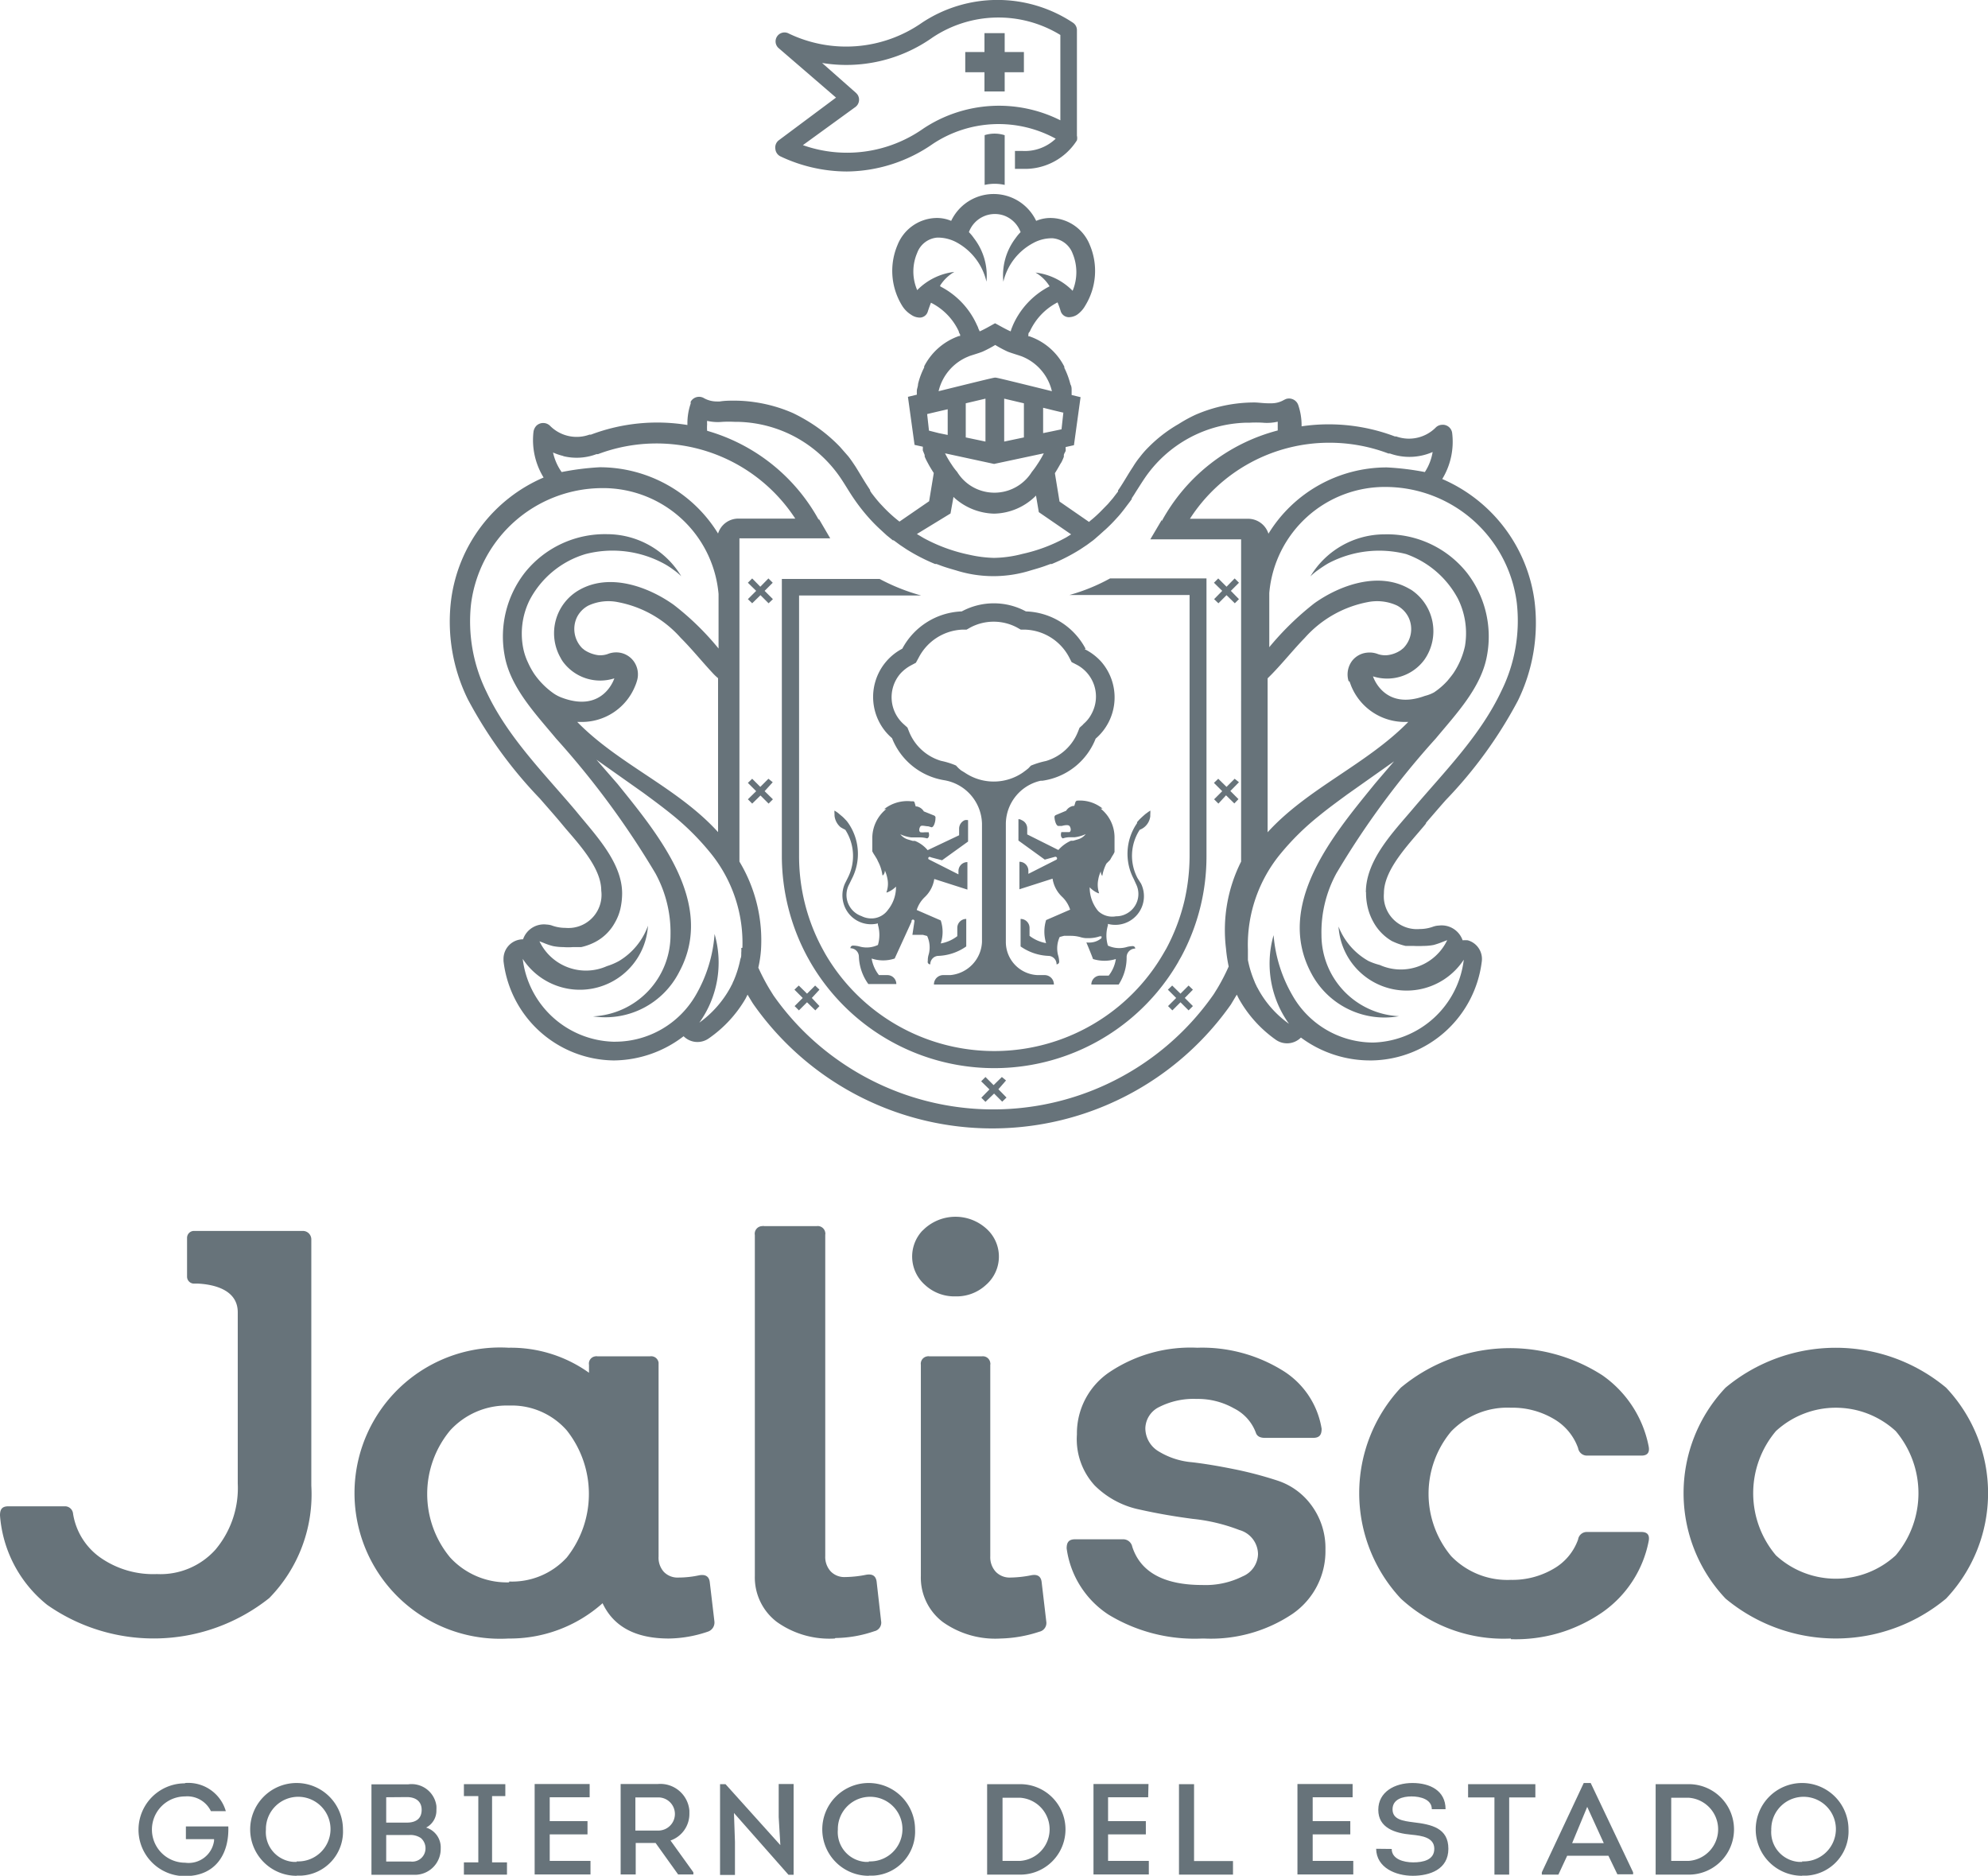 <svg id="Capa_1" data-name="Capa 1" xmlns="http://www.w3.org/2000/svg" viewBox="0 0 119.99 113.21"><defs><style>.cls-1{fill:#67737a;}</style></defs><title>SEJ enventos</title><g id="Grupo_4" data-name="Grupo 4"><path id="Trazado_22" data-name="Trazado 22" class="cls-1" d="M43.12,97.86a.58.58,0,0,1-.41.62,7.53,7.53,0,0,1-2.34.41q-3,0-4-2.13a8.4,8.4,0,0,1-5.67,2.13,8.79,8.79,0,1,1,0-17.55,8.11,8.11,0,0,1,4.85,1.51v-.48a.44.44,0,0,1,.38-.51.28.28,0,0,1,.13,0h3.17a.45.45,0,0,1,.52.38v11.7a1.28,1.28,0,0,0,.32.93,1.15,1.15,0,0,0,.88.34,6,6,0,0,0,1.27-.14c.37-.06.58.08.62.42ZM30.73,95.45A4.48,4.48,0,0,0,34.21,94a6.18,6.18,0,0,0,0-7.67,4.42,4.42,0,0,0-3.48-1.5,4.62,4.62,0,0,0-3.56,1.5,6,6,0,0,0,0,7.67,4.65,4.65,0,0,0,3.56,1.5"/><path id="Trazado_23" data-name="Trazado 23" class="cls-1" d="M50.38,98.89a5.46,5.46,0,0,1-3.49-1,3.37,3.37,0,0,1-1.33-2.77V74.54A.46.46,0,0,1,46,74a.29.29,0,0,1,.13,0h3.16a.46.46,0,0,1,.52.39.24.24,0,0,1,0,.12v19.4a1.29,1.29,0,0,0,.33.93,1.14,1.14,0,0,0,.87.34,6.87,6.87,0,0,0,1.28-.14c.37-.06.57.07.62.41l.27,2.38a.53.53,0,0,1-.41.62,7.43,7.43,0,0,1-2.34.41"/><path id="Trazado_24" data-name="Trazado 24" class="cls-1" d="M57.67,78.24a2.6,2.6,0,0,1-1.85-.7,2.28,2.28,0,0,1-.17-3.24l.17-.16a2.78,2.78,0,0,1,3.7,0,2.26,2.26,0,0,1,.21,3.19,2.08,2.08,0,0,1-.21.21,2.6,2.6,0,0,1-1.85.7m2.72,20.65a5.46,5.46,0,0,1-3.49-1,3.36,3.36,0,0,1-1.32-2.77V82.37a.45.45,0,0,1,.39-.51.24.24,0,0,1,.12,0h3.17a.45.45,0,0,1,.51.39.24.24,0,0,1,0,.12V93.93a1.3,1.3,0,0,0,.33.93,1.16,1.16,0,0,0,.88.35,6.77,6.77,0,0,0,1.27-.14c.37-.07.58.07.62.41l.28,2.38a.54.54,0,0,1-.42.62,8,8,0,0,1-2.34.41"/><path id="Trazado_25" data-name="Trazado 25" class="cls-1" d="M72.57,98.89a10,10,0,0,1-5.66-1.44,5.68,5.68,0,0,1-2.53-4c0-.37.13-.55.52-.55l2.89,0a.56.56,0,0,1,.55.45c.5,1.54,1.92,2.31,4.23,2.31A5,5,0,0,0,75,95.14a1.5,1.5,0,0,0,.93-1.34,1.53,1.53,0,0,0-1.13-1.46A10.77,10.77,0,0,0,72,91.67c-1.07-.14-2.13-.32-3.2-.56a5.37,5.37,0,0,1-2.73-1.46A4.13,4.13,0,0,1,65,86.57a4.45,4.45,0,0,1,2-3.78,8.78,8.78,0,0,1,5.26-1.45,9.23,9.23,0,0,1,5.1,1.34,5.08,5.08,0,0,1,2.41,3.55c0,.37-.13.55-.52.55h-2.9c-.3,0-.48-.1-.55-.31A2.68,2.68,0,0,0,74.48,85a4.41,4.41,0,0,0-2.25-.57,4.59,4.59,0,0,0-2.25.48,1.47,1.47,0,0,0-.85,1.28,1.63,1.63,0,0,0,.81,1.41,4.59,4.59,0,0,0,2,.65c.79.09,1.66.24,2.6.43a23.13,23.13,0,0,1,2.6.69,4.12,4.12,0,0,1,2,1.46A4.34,4.34,0,0,1,80,93.52a4.59,4.59,0,0,1-2,3.89,8.84,8.84,0,0,1-5.33,1.48"/><path id="Trazado_26" data-name="Trazado 26" class="cls-1" d="M91.19,98.89a9.13,9.13,0,0,1-6.64-2.41,9.32,9.32,0,0,1,0-12.73A10.3,10.3,0,0,1,96.71,83a6.82,6.82,0,0,1,2.8,4.3c.07.37-.08.55-.44.55H95.8a.54.54,0,0,1-.55-.45,3.31,3.31,0,0,0-1.48-1.77,4.9,4.9,0,0,0-2.58-.67,4.72,4.72,0,0,0-3.6,1.43,5.87,5.87,0,0,0,0,7.53,4.72,4.72,0,0,0,3.6,1.43,4.9,4.9,0,0,0,2.58-.67,3.31,3.31,0,0,0,1.48-1.77.53.53,0,0,1,.55-.45h3.27c.36,0,.51.18.44.55a6.82,6.82,0,0,1-2.8,4.3,9.19,9.19,0,0,1-5.52,1.62"/><path id="Trazado_27" data-name="Trazado 27" class="cls-1" d="M117.46,96.48a10.4,10.4,0,0,1-13.31,0,9.26,9.26,0,0,1,0-12.73,10.4,10.4,0,0,1,13.31,0,9.26,9.26,0,0,1,0,12.73m-10.27-2.61a5.34,5.34,0,0,0,7.23,0,5.81,5.81,0,0,0,0-7.5,5.34,5.34,0,0,0-7.23,0,5.81,5.81,0,0,0,0,7.5"/><path id="Trazado_28" data-name="Trazado 28" class="cls-1" d="M18.28,74.29a.51.51,0,0,1,.51.51V89.67a8.94,8.94,0,0,1-2.54,6.78,11.2,11.2,0,0,1-13.4.41A7.64,7.64,0,0,1,0,91.46c0-.37.12-.55.51-.55H3.9a.49.49,0,0,1,.51.45v0A4,4,0,0,0,6.05,94a5.56,5.56,0,0,0,3.42,1A4.46,4.46,0,0,0,13,93.53a5.77,5.77,0,0,0,1.35-4V79.2c0-1.38-1.48-1.68-2.38-1.73h-.26a.42.42,0,0,1-.42-.42h0V74.71a.42.42,0,0,1,.42-.42h6.56Z"/><path id="Trazado_29" data-name="Trazado 29" class="cls-1" d="M11.18,107.61a2.36,2.36,0,0,1,2.45,1.7h-.9a1.58,1.58,0,0,0-1.56-.89,2,2,0,0,0,0,4,1.55,1.55,0,0,0,1.75-1.32s0-.06,0-.1h-1.7v-.77h2.56c.06,1.63-.74,3-2.62,3a2.8,2.8,0,0,1,0-5.6"/><path id="Trazado_30" data-name="Trazado 30" class="cls-1" d="M17.91,113.21a2.8,2.8,0,1,1,2.79-2.81h0a2.66,2.66,0,0,1-2.52,2.8h-.27m0-.86a1.95,1.95,0,1,0-1.86-2v.09a1.8,1.8,0,0,0,1.65,1.94h.21"/><path id="Trazado_31" data-name="Trazado 31" class="cls-1" d="M25.72,110.3a1.25,1.25,0,0,1,.88,1.26,1.56,1.56,0,0,1-1.5,1.59H22.42v-5.46h2.22a1.51,1.51,0,0,1,1.7,1.3,2.11,2.11,0,0,1,0,.25,1.15,1.15,0,0,1-.64,1.07m-2.39-1.84V110h1.25c.52,0,.88-.22.89-.75s-.36-.79-.89-.79Zm0,2.28v1.6h1.48a.8.8,0,0,0,.89-.73.82.82,0,0,0-.28-.69,1.12,1.12,0,0,0-.71-.18Z"/><path id="Trazado_32" data-name="Trazado 32" class="cls-1" d="M30.6,112.4v.74H28v-.74h.87v-4H28v-.72h2.5v.72h-.8v4Z"/><path id="Trazado_33" data-name="Trazado 33" class="cls-1" d="M35.59,108.47H33.18v1.44h2.28v.8H33.18v1.6h2.46v.82H32.27v-5.46h3.32Z"/><path id="Trazado_34" data-name="Trazado 34" class="cls-1" d="M41.85,113v.13h-.92l-1.36-1.9h-1.2v1.9h-.91v-5.46h2.25a1.76,1.76,0,0,1,1.9,1.61v.17a1.7,1.7,0,0,1-1.14,1.63Zm-2.15-2.52a1,1,0,0,0,.07-2H38.35v2Z"/><path id="Trazado_35" data-name="Trazado 35" class="cls-1" d="M44.3,109.42l.06,1.74v2h-.9v-5.48h.33l3.31,3.68L47,109.67v-2h.9v5.48h-.31Z"/><path id="Trazado_36" data-name="Trazado 36" class="cls-1" d="M52.44,113.21a2.8,2.8,0,1,1,2.79-2.81h0a2.66,2.66,0,0,1-2.52,2.8h-.27m0-.86a1.95,1.95,0,1,0-1.87-2v.09a1.8,1.8,0,0,0,1.65,1.94h.22"/><path id="Trazado_37" data-name="Trazado 37" class="cls-1" d="M61.58,107.68a2.73,2.73,0,0,1,0,5.46h-2v-5.46Zm0,4.63a1.91,1.91,0,0,0,0-3.81H60.51v3.81Z"/><path id="Trazado_38" data-name="Trazado 38" class="cls-1" d="M69.3,108.47H66.88v1.44h2.28v.8H66.88v1.6h2.46v.82H66v-5.46h3.32Z"/><path id="Trazado_39" data-name="Trazado 39" class="cls-1" d="M72.07,112.32h2.35v.82H71.16v-5.46h.91Z"/><path id="Trazado_40" data-name="Trazado 40" class="cls-1" d="M81.64,108.47H79.23v1.44H81.5v.8H79.23v1.6h2.45v.82H78.31v-5.46h3.33Z"/><path id="Trazado_41" data-name="Trazado 41" class="cls-1" d="M84,111.59c0,.61.71.81,1.3.81s1.27-.14,1.27-.82-.74-.79-1.38-.85c-1-.09-2-.41-2-1.5s1-1.62,2.06-1.62,2,.46,2,1.58h-.83c0-.59-.68-.77-1.22-.77s-1.15.17-1.15.78.62.7,1.25.78c1.11.13,2.12.35,2.12,1.6s-1.13,1.63-2.15,1.63-2.19-.48-2.21-1.63Z"/><path id="Trazado_42" data-name="Trazado 42" class="cls-1" d="M88.61,108.48v-.8h4.06v.8H91.09v4.66H90.2v-4.66Z"/><path id="Trazado_43" data-name="Trazado 43" class="cls-1" d="M94.59,112l-.53,1.14h-1V113l2.53-5.39h.42L98.57,113v.12h-.95L97.08,112Zm.3-.76H96.8l-1-2.19Z"/><path id="Trazado_44" data-name="Trazado 44" class="cls-1" d="M101.93,107.68a2.73,2.73,0,0,1,0,5.46h-2v-5.46Zm0,4.63a1.91,1.91,0,0,0,0-3.81h-1.06v3.81Z"/><path id="Trazado_45" data-name="Trazado 45" class="cls-1" d="M108.77,113.21a2.8,2.8,0,1,1,2.8-2.81h0a2.68,2.68,0,0,1-2.53,2.8h-.27m0-.86a1.95,1.95,0,1,0-1.86-2,.28.28,0,0,0,0,.09,1.8,1.8,0,0,0,1.65,1.94h.22"/><path id="Trazado_46" data-name="Trazado 46" class="cls-1" d="M59.43,8.16v3a2.75,2.75,0,0,1,1.21,0h0v-3a2,2,0,0,0-1.22,0"/><path id="Trazado_47" data-name="Trazado 47" class="cls-1" d="M46.8,9a.55.55,0,0,0,.31.44,9.42,9.42,0,0,0,4,.91,9.22,9.22,0,0,0,5.2-1.67,7.18,7.18,0,0,1,7.41-.31,2.69,2.69,0,0,1-2,.74h-.46v1.08h.46A3.71,3.71,0,0,0,65,8.47h0A.6.6,0,0,0,65,8.19V1.81a.54.54,0,0,0-.24-.44,8.24,8.24,0,0,0-9.11,0A8,8,0,0,1,47.56,2a.54.54,0,0,0-.58.89l3.48,3L47,8.47A.55.55,0,0,0,46.8,9m4.84-2.55a.55.55,0,0,0,.11-.75l-.08-.09L49.62,3.8a9,9,0,0,0,6.67-1.54A7.16,7.16,0,0,1,64,2.11V7.26a8.25,8.25,0,0,0-8.27.5,8,8,0,0,1-7.27,1Z"/><path id="Trazado_48" data-name="Trazado 48" class="cls-1" d="M59.42,5.52h1.22V4.36H61.8V3.14H60.64V2H59.42V3.14H58.26V4.36h1.16Z"/><path id="Trazado_49" data-name="Trazado 49" class="cls-1" d="M86.08,49.65c.39-.45.79-.92,1.19-1.37a26.52,26.52,0,0,0,4.35-6,10.67,10.67,0,0,0,1-6,9.35,9.35,0,0,0-5.57-7.37,4.32,4.32,0,0,0,.6-2.76v0a.57.57,0,0,0-.64-.51.56.56,0,0,0-.36.17,2.28,2.28,0,0,1-2.38.53l-.08,0a11.27,11.27,0,0,0-4-.73,11.07,11.07,0,0,0-1.63.12v-.08a3.78,3.78,0,0,0-.2-1.2.59.59,0,0,0-.74-.37l-.11.05a1.49,1.49,0,0,1-.77.21h-.18c-.32,0-.61-.05-.86-.05a8.95,8.95,0,0,0-3.56.75,8.75,8.75,0,0,0-1,.55A8.47,8.47,0,0,0,69.31,27a5.37,5.37,0,0,0-.5.57,5.16,5.16,0,0,0-.43.61c-.28.42-.53.87-.81,1.29l-.09.13,0,.07-.05.06h0l0,0-.26.34-.3.35-.49.5-.19.18c-.12.11-.23.21-.36.31l-.1.09-1.78-1.23-.28-1.71c.12-.19.23-.38.33-.56l.07-.11a3.09,3.09,0,0,0,.14-.32l0-.09c0-.09.08-.18.11-.27a.37.37,0,0,0,0-.11s0-.08,0-.12l.5-.11.4-2.9h0l-.54-.13,0-.28c0-.12,0-.24-.07-.36a5,5,0,0,0-.37-1l0-.07a3.72,3.72,0,0,0-2.1-1.83l-.07,0,0-.09c0-.06,0-.12.08-.19a3.7,3.7,0,0,1,1.68-1.77,4.76,4.76,0,0,1,.19.53.52.52,0,0,0,.56.36A.94.94,0,0,0,65,19a1.65,1.65,0,0,0,.5-.55,4,4,0,0,0,.28-3.66,2.58,2.58,0,0,0-2.24-1.63,2.21,2.21,0,0,0-1,.17,2.84,2.84,0,0,0-5.13,0,2.19,2.19,0,0,0-1-.17,2.58,2.58,0,0,0-2.24,1.63,4,4,0,0,0,.28,3.66A1.68,1.68,0,0,0,55,19a.9.9,0,0,0,.42.16A.51.51,0,0,0,56,18.8s.07-.22.19-.53A3.66,3.66,0,0,1,57.87,20c0,.07.05.13.08.19l0,.09-.07,0a3.75,3.75,0,0,0-2.1,1.83.64.64,0,0,1,0,.07,4.45,4.45,0,0,0-.37,1c0,.12-.05.24-.07.36a2.7,2.7,0,0,0,0,.28l-.54.13h0l.4,2.9.5.11s0,.08,0,.12a.58.58,0,0,0,0,.11l.11.27,0,.09a3.13,3.13,0,0,0,.15.32l.06.11c.1.19.22.38.34.57l-.28,1.7-1.79,1.23a8.45,8.45,0,0,1-1-.91l-.16-.17c-.2-.22-.38-.45-.56-.69l0,0s0-.05-.05-.06l0-.07-.09-.14c-.28-.42-.53-.86-.8-1.29-.14-.21-.28-.42-.43-.61l-.5-.57a9.46,9.46,0,0,0-1.84-1.49,10.48,10.48,0,0,0-1-.55,8.92,8.92,0,0,0-2.32-.66,8.52,8.52,0,0,0-1.24-.09c-.25,0-.54,0-.86.05h-.18a1.58,1.58,0,0,1-.77-.2.58.58,0,0,0-.8.21.37.37,0,0,0,0,.11,3.67,3.67,0,0,0-.2,1.19v.11a11.31,11.31,0,0,0-5.82.58l-.09,0a2.26,2.26,0,0,1-2.38-.53.59.59,0,0,0-.83,0,.67.67,0,0,0-.17.36v0a4.32,4.32,0,0,0,.61,2.76,9.34,9.34,0,0,0-5.58,7.37,10.62,10.62,0,0,0,1,6,26.65,26.65,0,0,0,4.35,6c.39.45.8.91,1.18,1.36l.4.48c1,1.15,2.13,2.46,2.13,3.72A2,2,0,0,1,34.49,56a2.29,2.29,0,0,1-.37,0,2.39,2.39,0,0,1-.83-.15A1.13,1.13,0,0,0,33,55.8h0a1.33,1.33,0,0,0-1.43.89,1.18,1.18,0,0,0-1.18,1.18s0,.07,0,.11V58A6.78,6.78,0,0,0,37,64h.09a7,7,0,0,0,4.17-1.46l0,0a1.18,1.18,0,0,0,1.52.13A7.51,7.51,0,0,0,45,60.27h0l.12-.24.12.2c.08.13.16.27.25.4a17.61,17.61,0,0,0,28.8,0l.24-.4.12-.2.12.24h0A7.51,7.51,0,0,0,77,62.75a1.18,1.18,0,0,0,1.52-.13l0,0A7,7,0,0,0,82.73,64h.09a6.8,6.8,0,0,0,6.62-6V58a1.17,1.17,0,0,0-.85-1.25,1.65,1.65,0,0,0-.31,0,1.34,1.34,0,0,0-1.43-.89h0a1.2,1.2,0,0,0-.33.06,2.39,2.39,0,0,1-.83.15,2,2,0,0,1-2.16-1.79,2.28,2.28,0,0,1,0-.37c0-1.26,1.14-2.57,2.13-3.72.14-.17.28-.32.4-.48M80.24,26.72a10.06,10.06,0,0,1,3.56.65l.09,0a3.49,3.49,0,0,0,2.58-.09A3.16,3.16,0,0,1,86,28.49a16.23,16.23,0,0,0-2.3-.28,8.38,8.38,0,0,0-7.14,4,1.29,1.29,0,0,0-1.27-.9H71.82a10,10,0,0,1,8.42-4.59m1.21,14.4.1.27a3.49,3.49,0,0,0,3.35,2.18H85c-2.53,2.58-6.07,4-8.49,6.66V40.94l.25-.25c.69-.71,1.32-1.5,2-2.2a6.78,6.78,0,0,1,3.79-2.15,2.87,2.87,0,0,1,1.78.21,1.62,1.62,0,0,1,.7.74,1.64,1.64,0,0,1-.33,1.83l-.15.12a1.82,1.82,0,0,1-.8.3,1.37,1.37,0,0,1-.57-.06,1.38,1.38,0,0,0-.67-.09,1.3,1.3,0,0,0-.89.48,1.37,1.37,0,0,0-.22,1.25M64.18,24.91l-.11,1h0l-.57.12-.54.11V24.61l.69.17.55.13M60,28h0l3-.64h0a5.77,5.77,0,0,1-.4.68,5,5,0,0,1-.32.44,2.66,2.66,0,0,1-3.67.85,2.62,2.62,0,0,1-.84-.85,3.61,3.61,0,0,1-.33-.44,5.77,5.77,0,0,1-.4-.68h0ZM58.29,26.4V24.34l1.19-.28v2.59Zm2.32.25V24.06l1.19.28V26.4Zm-3.87-9.41a2.53,2.53,0,0,1,.86-.83,3.76,3.76,0,0,0-2.24,1.1,2.84,2.84,0,0,1,0-2.25,1.41,1.41,0,0,1,1.21-.92,2.39,2.39,0,0,1,1.19.3A3.63,3.63,0,0,1,59.54,17a3.7,3.7,0,0,0-.76-2.63,2.6,2.6,0,0,0-.3-.36,1.67,1.67,0,0,1,2.12-1,1.69,1.69,0,0,1,1,1,2.6,2.6,0,0,0-.3.36A3.7,3.7,0,0,0,60.56,17a3.57,3.57,0,0,1,1.78-2.32,2.34,2.34,0,0,1,1.19-.3,1.42,1.42,0,0,1,1.21.92,2.92,2.92,0,0,1,0,2.25,3.76,3.76,0,0,0-2.24-1.1,2.41,2.41,0,0,1,.85.83,4.83,4.83,0,0,0-2.21,2.34l-.09.22L61,20c-.32-.14-.62-.32-.94-.49h0c-.31.17-.61.35-.93.49a1,1,0,0,0-.07-.15,1,1,0,0,0-.09-.22,4.83,4.83,0,0,0-2.21-2.34m1.72,4.21c.26-.09.55-.17.81-.27a7.22,7.22,0,0,0,.78-.41,7.08,7.08,0,0,0,.77.41c.27.1.55.18.81.27a3,3,0,0,1,1.84,2.11c-3.12-.77-3.34-.82-3.42-.82h0c-.08,0-.3.05-3.42.82a3,3,0,0,1,1.84-2.11m-2.42,4.49h0l-.11-1,.55-.13.69-.16v1.55l-.54-.11Zm1.3,5,.18-1,.07.07A3.72,3.72,0,0,0,60,31h0a3.66,3.66,0,0,0,2.44-1l.09-.09.17,1,1.95,1.34-.29.18a9.78,9.78,0,0,1-2.65,1,7.14,7.14,0,0,1-1.72.24,7.5,7.5,0,0,1-1.49-.19,10,10,0,0,1-2.74-1l-.42-.25ZM34,27.53A3.41,3.41,0,0,0,36,27.41l.09,0A10,10,0,0,1,48,31.3H44.61a1.28,1.28,0,0,0-1.27.9,8.39,8.39,0,0,0-7.14-4,16.25,16.25,0,0,0-2.3.29,3.21,3.21,0,0,1-.52-1.18,3.48,3.48,0,0,0,.62.21m10.74,29.7a1.33,1.33,0,0,1,0,.28v.07c0,.1,0,.2-.05.3v0a6.52,6.52,0,0,1-.4,1.3l0,0a2.29,2.29,0,0,0-.1.23,1.09,1.09,0,0,0-.08.15,6.39,6.39,0,0,1-1.9,2.17,6.22,6.22,0,0,0,.92-5.35v0A8.56,8.56,0,0,1,42,60.05h0a5.63,5.63,0,0,1-4.85,2.82H37a5.68,5.68,0,0,1-5.45-5v0s0,0,0,0a4.12,4.12,0,0,0,7.56-2A4.09,4.09,0,0,1,37.36,58l0,0a3.9,3.9,0,0,1-.73.31,3.11,3.11,0,0,1-4.07-1.5l.26.1a3.69,3.69,0,0,0,.56.19,3.36,3.36,0,0,0,.63.06,3.62,3.62,0,0,0,.57,0l.29,0,.21,0a3.43,3.43,0,0,0,.83-.3,2.88,2.88,0,0,0,1.2-1.17,3.07,3.07,0,0,0,.33-.82,4.33,4.33,0,0,0,.11-.95c0-1.9-1.67-3.59-2.81-5-1.92-2.27-4.09-4.43-5.37-7.15a9.63,9.63,0,0,1-.94-5.31,8,8,0,0,1,7.84-7,7,7,0,0,1,7.1,6.39v3.29h0a16.51,16.51,0,0,0-2.71-2.64c-1.56-1.11-3.86-1.92-5.67-.91a3,3,0,0,0-1.15,4.12,1.76,1.76,0,0,0,.14.23,2.79,2.79,0,0,0,3.1,1s-.65,2.09-3.13,1.18a2.3,2.3,0,0,1-.52-.26,4.73,4.73,0,0,1-1.18-1.18,4.64,4.64,0,0,1-.38-.69,3.67,3.67,0,0,1-.3-.92,4.57,4.57,0,0,1,.39-2.84,5.62,5.62,0,0,1,3.38-2.79,6.51,6.51,0,0,1,4.72.57,4.56,4.56,0,0,1,.59.38,3.6,3.6,0,0,1,.47.39,5.23,5.23,0,0,0-4.45-2.54,6.18,6.18,0,0,0-5,2.33,6.28,6.28,0,0,0-1.21,5c.34,1.92,1.88,3.53,3.1,5a51.3,51.3,0,0,1,6,8.14,7.43,7.43,0,0,1,.91,3.72,4.91,4.91,0,0,1-4.68,4.91h0A5,5,0,0,0,41,58.65c2.22-4.12-1.28-8.3-3.72-11.33L36,45.85l2.83,2c.57.42,1.14.84,1.71,1.3a15.51,15.51,0,0,1,2.27,2.24,8.6,8.6,0,0,1,2,5.81M34.83,43.57H35a3.47,3.47,0,0,0,3.34-2.18,2.31,2.31,0,0,0,.1-.28,1.35,1.35,0,0,0-.22-1.24,1.31,1.31,0,0,0-.89-.49,1.39,1.39,0,0,0-.67.1,1.37,1.37,0,0,1-.57.06,2,2,0,0,1-.8-.3l-.15-.12a1.65,1.65,0,0,1-.33-1.84,1.6,1.6,0,0,1,.7-.73,2.87,2.87,0,0,1,1.78-.21,6.72,6.72,0,0,1,3.79,2.15c.7.7,1.33,1.49,2,2.2a3.33,3.33,0,0,0,.26.24v9.29c-2.45-2.7-6-4.08-8.52-6.67ZM74,57.28v0a8.84,8.84,0,0,0,.16,1.05h0a12.26,12.26,0,0,1-.67,1.3l-.23.37A16.22,16.22,0,0,1,50.61,64a16,16,0,0,1-3.93-3.93l-.23-.37a12.34,12.34,0,0,1-.68-1.3h0a7.18,7.18,0,0,0,.16-1.05.11.11,0,0,1,0,0A9.21,9.21,0,0,0,44.63,52h0V32.49h5.48l-.69-1.18h0l0,.07A11.19,11.19,0,0,0,42.68,26a2.56,2.56,0,0,1,0-.39,1.48,1.48,0,0,1,0-.21,2.84,2.84,0,0,0,.92.06,7.32,7.32,0,0,1,.76,0h.19a7.69,7.69,0,0,1,3.5.94,7.78,7.78,0,0,1,2.66,2.41c.28.41.53.85.81,1.26a11.45,11.45,0,0,0,.91,1.17,9.93,9.93,0,0,0,.72.73l.37.34,0,0,.37.3.05,0,.38.28,0,0,.39.26,0,0a11.31,11.31,0,0,0,1.73.89l.09,0,.32.12c.28.1.56.18.84.26a7.49,7.49,0,0,0,4.54,0c.28-.08.56-.16.84-.26l.33-.12.08,0a11.31,11.31,0,0,0,1.73-.89l0,0,.39-.26,0,0,.38-.28,0,0,.12-.1h0l.09-.08.15-.13,0,0,.31-.28.06-.05h0a9.93,9.93,0,0,0,.72-.73c.16-.17.3-.35.44-.53l.09-.12c.12-.16.24-.31.35-.47l0,0,0-.05c.08-.12.16-.24.23-.36.18-.28.36-.57.55-.85a7.66,7.66,0,0,1,6.16-3.35h.19a7.14,7.14,0,0,1,.75,0,2.9,2.9,0,0,0,.93-.06c0,.07,0,.14,0,.21s0,.22,0,.32a11.19,11.19,0,0,0-7,5.47l0-.07h0l-.69,1.17h5.48V52h0A9.2,9.2,0,0,0,74,57.27m8.45-3.42a3.8,3.8,0,0,0,.11.95,3.41,3.41,0,0,0,.32.82A3,3,0,0,0,84,56.79a4,4,0,0,0,.84.3l.2,0,.29,0a5.52,5.52,0,0,0,.58,0,3.36,3.36,0,0,0,.63-.06,5.1,5.1,0,0,0,.55-.19l.26-.1a3.1,3.1,0,0,1-4.07,1.5A3.82,3.82,0,0,1,82.6,58l0,0a4.09,4.09,0,0,1-1.81-2.08,4.12,4.12,0,0,0,7.56,2l0,0v0a5.67,5.67,0,0,1-5.44,5H82.8A5.61,5.61,0,0,1,78,60.06h0a8.62,8.62,0,0,1-1.13-3.62v0a6.22,6.22,0,0,0,.93,5.35,6.19,6.19,0,0,1-1.9-2.17.8.8,0,0,1-.08-.16,1.47,1.47,0,0,1-.1-.22l0,0a6.52,6.52,0,0,1-.4-1.3v0c0-.1,0-.2,0-.3s0,0,0-.06l0-.28a8.64,8.64,0,0,1,2-5.81,15.58,15.58,0,0,1,2.28-2.24c.56-.46,1.14-.88,1.71-1.3l2.83-2c-.34.4-1.11,1.29-1.26,1.48-2.44,3-5.94,7.2-3.73,11.32a5,5,0,0,0,4.43,2.66,4.91,4.91,0,0,0,.86-.08h0a4.91,4.91,0,0,1-4.68-4.9,7.42,7.42,0,0,1,.9-3.72,50.46,50.46,0,0,1,6-8.14c1.21-1.46,2.75-3.07,3.09-5a6.28,6.28,0,0,0-1.21-5,6.16,6.16,0,0,0-5-2.32,5.22,5.22,0,0,0-4.45,2.54,3.35,3.35,0,0,1,.47-.39c.19-.14.39-.27.59-.39a6.56,6.56,0,0,1,4.72-.57A5.69,5.69,0,0,1,88,36.14,4.68,4.68,0,0,1,88.42,39a4.75,4.75,0,0,1-.69,1.62c-.11.16-.23.3-.35.45a4.38,4.38,0,0,1-.83.72A2.33,2.33,0,0,1,86,42c-2.48.91-3.13-1.18-3.13-1.18a2.79,2.79,0,0,0,3.1-1,3,3,0,0,0-.79-4.22L85,35.5c-1.81-1-4.11-.2-5.67.91a17.48,17.48,0,0,0-2.72,2.65h0V35.79a7,7,0,0,1,7.1-6.4,8,8,0,0,1,7.84,7,9.56,9.56,0,0,1-.93,5.31c-1.28,2.72-3.45,4.88-5.37,7.15-1.14,1.35-2.81,3.05-2.81,5"/><path id="Trazado_50" data-name="Trazado 50" class="cls-1" d="M62.07,52.74v-.19a.54.54,0,0,0-.54-.54v1.66l2-.64a1.89,1.89,0,0,0,.56,1.08,1.84,1.84,0,0,1,.5.79l-1.45.63a2.35,2.35,0,0,0,0,1.39,2.27,2.27,0,0,1-1-.44V56a.54.54,0,0,0-.54-.54v1.66a3.13,3.13,0,0,0,1.67.57.5.5,0,0,1,.5.51.16.16,0,0,0,.16-.14h0a1.54,1.54,0,0,0-.07-.42,1.64,1.64,0,0,1,.1-1.09l.26-.07.39,0a2.22,2.22,0,0,1,.57.07,1.53,1.53,0,0,0,.36.07h.19a2.06,2.06,0,0,0,.65-.11s.08,0,.1,0,0,.11,0,.11a1.11,1.11,0,0,1-.61.26,1.51,1.51,0,0,1-.3,0c.21.5.38.93.4,1a2.32,2.32,0,0,0,1.38,0,2.15,2.15,0,0,1-.43,1h-.51a.54.54,0,0,0-.54.54h1.65A3,3,0,0,0,68,57.75a.52.52,0,0,1,.52-.5.15.15,0,0,0-.14-.15h0a1.54,1.54,0,0,0-.42.07,1.63,1.63,0,0,1-1.09-.1,2.11,2.11,0,0,1,0-1.22h0s0-.06,0-.09a1.73,1.73,0,0,0,2-2.43L68.66,53a2.88,2.88,0,0,1,.13-2.92h0l0,0a1,1,0,0,0,.28-.16,1,1,0,0,0,.36-.68.28.28,0,0,1,0-.09s0,0,0-.05a1.1,1.1,0,0,0,0-.18l-.12.08-.19.14-.17.15-.17.16-.15.17h0l0,0,0,0,0,0,0,.06v0a3.25,3.25,0,0,0-.2,3.37l.14.31a1.34,1.34,0,0,1-.61,1.8,1.26,1.26,0,0,1-.6.14h0A1.23,1.23,0,0,1,66.3,55a1.31,1.31,0,0,1-.12-.15,2.23,2.23,0,0,1-.41-1.3l0,0h0a1.52,1.52,0,0,0,.52.36s.05,0,.05,0a0,0,0,0,0,0,0,1.6,1.6,0,0,1-.05-.84,1.92,1.92,0,0,1,.15-.48.47.47,0,0,0,.09.28,0,0,0,0,0,0,0l0,0a2.55,2.55,0,0,1,.25-.75L67,51.9l.13-.23a1.23,1.23,0,0,0,.14-.25h0l0,0v-.12l0,0v-.12a0,0,0,0,1,0,0v-.28a0,0,0,0,1,0,0v-.36a2.22,2.22,0,0,0-.84-1.74l.12,0s0,0,0,0a0,0,0,0,0,0,0,2.17,2.17,0,0,0-1.62-.47H65a.12.12,0,0,0-.09.08l-.07.23h-.06a.63.63,0,0,0-.43.29l-.62.26a.14.14,0,0,0-.08.17l0,0c0,.1.08.48.23.49l.2,0h0c.18-.05.4-.08.47,0s.13.3,0,.37l-.25,0h-.24s-.1.29.09.38a1.31,1.31,0,0,1,.44-.07h.28a2.17,2.17,0,0,0,.66-.19.88.88,0,0,1-.48.32l-.27.08-.14,0a2.21,2.21,0,0,0-.76.56L62,50.36l0,0V50a.54.54,0,0,0-.33-.5.36.36,0,0,0-.2-.06v1.29l1.59,1.15.62-.17a.1.1,0,0,1,.09.17Z"/><path id="Trazado_51" data-name="Trazado 51" class="cls-1" d="M54,57.85a2.2,2.2,0,0,1-1.39,0,2.18,2.18,0,0,0,.44,1h.51a.54.54,0,0,1,.54.54H52.41a3,3,0,0,1-.57-1.66.51.51,0,0,0-.51-.5.15.15,0,0,1,.14-.16h0a1.54,1.54,0,0,1,.43.06,1.58,1.58,0,0,0,1.09-.1,2.16,2.16,0,0,0,0-1.21h0a.28.28,0,0,1,0-.09,1.72,1.72,0,0,1-2.09-1.26A1.75,1.75,0,0,1,51,53.32l.16-.32a2.91,2.91,0,0,0-.14-2.92h0l0,0a2.69,2.69,0,0,1-.29-.16,1.06,1.06,0,0,1-.36-.68v-.09a.08.08,0,0,1,0-.05.55.55,0,0,1,0-.18l.12.08a1.24,1.24,0,0,1,.18.14l.18.15s.11.1.16.16a1.22,1.22,0,0,1,.15.17h0l0,0h0l0,0,0,0,.05.07v0a3.27,3.27,0,0,1,.2,3.36l-.15.31A1.35,1.35,0,0,0,52,55.29a1.31,1.31,0,0,0,.59.14h.05a1.23,1.23,0,0,0,.92-.47l.12-.16a2.19,2.19,0,0,0,.4-1.29l0,0h0a1.58,1.58,0,0,1-.53.35,0,0,0,0,1-.05,0v0a1.5,1.5,0,0,0,.06-.84,2.21,2.21,0,0,0-.15-.48.48.48,0,0,1-.1.28s0,0-.05,0,0,0,0,0A2.38,2.38,0,0,0,53,52l-.07-.15-.14-.23a1.88,1.88,0,0,1-.14-.24h0a0,0,0,0,0,0,0v0l0,0v-.15s0,0,0,0v-.09a0,0,0,0,1,0,0v-.21s0,0,0,0v-.35a2.25,2.25,0,0,1,.84-1.75l-.12,0a0,0,0,0,1,0,0s0,0,0,0a2.25,2.25,0,0,1,1.62-.47l.12,0a.1.1,0,0,1,.09.07l.07.24h.06a.64.64,0,0,1,.43.3l.62.25a.14.14,0,0,1,.08.17l0,.05c0,.09-.07.47-.23.49l-.2-.06h0c-.18,0-.4-.08-.47,0s-.13.3,0,.36a1,1,0,0,0,.25,0l.15,0h.09s.1.29-.09.37a1.61,1.61,0,0,0-.44-.06H55a2.17,2.17,0,0,1-.66-.19.93.93,0,0,0,.48.32l.27.08.13,0a1.94,1.94,0,0,1,.77.56l1.9-.9,0,0V50a.56.56,0,0,1,.34-.5.46.46,0,0,1,.2,0v1.29l-1.57,1.13-.68-.18a.1.1,0,0,0-.13,0,.09.09,0,0,0,0,.12l1.8.91v-.2a.54.54,0,0,1,.54-.54h0v1.66l-2-.64a1.89,1.89,0,0,1-.56,1.08,1.84,1.84,0,0,0-.5.79l1.45.63a2.2,2.2,0,0,1,0,1.39,2.27,2.27,0,0,0,1-.44V56a.54.54,0,0,1,.54-.54v1.66a3.13,3.13,0,0,1-1.67.57.5.5,0,0,0-.5.51A.15.15,0,0,1,56,58h0a1.22,1.22,0,0,1,.06-.42,1.63,1.63,0,0,0-.1-1.09l-.26-.07-.39,0h-.24l.12-.8a.09.09,0,1,0-.17,0Z"/><path id="Trazado_52" data-name="Trazado 52" class="cls-1" d="M65.52,39.15a4.23,4.23,0,0,0-3.6-2.25,4.08,4.08,0,0,0-3.87,0,4.25,4.25,0,0,0-3.59,2.25,3.29,3.29,0,0,0-1.38,4.45,3.19,3.19,0,0,0,.76.95A4.09,4.09,0,0,0,57,47.09a2.73,2.73,0,0,1,2.27,2.61v7.15a2.1,2.1,0,0,1-1.91,2h-.43a.56.56,0,0,0-.56.57h7.24a.56.56,0,0,0-.57-.57h-.42a2,2,0,0,1-1.91-2V49.7a2.69,2.69,0,0,1,2.1-2.58l.1,0a4.06,4.06,0,0,0,3.22-2.54,3.28,3.28,0,0,0,.34-4.64,3.36,3.36,0,0,0-1-.76m-.11,4.56-.2.18-.1.25a3,3,0,0,1-1.93,1.76h0a5,5,0,0,0-.91.28h0l-.15.16,0,0-.15.12-.19.14a3.11,3.11,0,0,1-3.5,0L58,46.49l-.15-.13h0l-.15-.16h0a4.7,4.7,0,0,0-.9-.28h0a3,3,0,0,1-1.93-1.76l-.1-.25-.2-.18a2.18,2.18,0,0,1-.23-3.07,2.4,2.4,0,0,1,.64-.5l.3-.16.17-.31A3.12,3.12,0,0,1,58.08,38h.26l.23-.13a3,3,0,0,1,2.81,0l.23.13h.26a3.12,3.12,0,0,1,2.65,1.65l.16.31.31.16a2.17,2.17,0,0,1,.91,2.93,2,2,0,0,1-.5.64"/><path id="Trazado_53" data-name="Trazado 53" class="cls-1" d="M67,34.91a11.46,11.46,0,0,1-2.45,1h7.25V51.66a12.22,12.22,0,0,1-.31,2.7,12,12,0,0,1-1.09,2.88l-.18.31a11.8,11.8,0,0,1-20.42,0l-.17-.31a11.74,11.74,0,0,1-1.4-5.58V35.94h7.37a12.16,12.16,0,0,1-2.51-1h-5.9V51.66a12.87,12.87,0,0,0,1.53,6.07l.19.34a12.83,12.83,0,0,0,22.2,0c.06-.12.13-.23.19-.34a12.74,12.74,0,0,0,1.52-6.07V34.91Z"/><path id="Trazado_54" data-name="Trazado 54" class="cls-1" d="M74.78,35.17l-.26-.26-.49.5-.5-.5-.26.26.5.49-.49.5.26.25.49-.49.5.49.25-.25-.49-.5Z"/><path id="Trazado_55" data-name="Trazado 55" class="cls-1" d="M46.64,35.17l-.26-.26-.49.5-.49-.5-.26.26.5.49-.5.5.26.25.5-.49.49.49.26-.25-.5-.5Z"/><path id="Trazado_56" data-name="Trazado 56" class="cls-1" d="M74.78,47.21,74.52,47l-.49.49-.5-.49-.26.25.5.5-.49.49.26.26L74,48l.5.49.25-.26-.49-.49Z"/><path id="Trazado_57" data-name="Trazado 57" class="cls-1" d="M46.64,47.21,46.38,47l-.49.49L45.4,47l-.26.25.5.5-.5.49.26.26.5-.49.49.49.26-.26-.5-.49Z"/><path id="Trazado_58" data-name="Trazado 58" class="cls-1" d="M49.46,59.73l-.26-.25-.49.49-.5-.49-.26.25.5.5-.49.49.26.26.49-.49.5.49.25-.26L49,60.23Z"/><path id="Trazado_59" data-name="Trazado 59" class="cls-1" d="M72,59.73l-.26-.25-.49.49-.5-.49-.26.25.5.5-.49.49.26.26.49-.49.49.49.26-.26-.49-.49Z"/><path id="Trazado_60" data-name="Trazado 60" class="cls-1" d="M60.72,65.21,60.47,65l-.5.49L59.48,65l-.26.26.5.49-.49.5.25.25L60,66l.49.49.26-.25-.49-.5Z"/></g></svg>